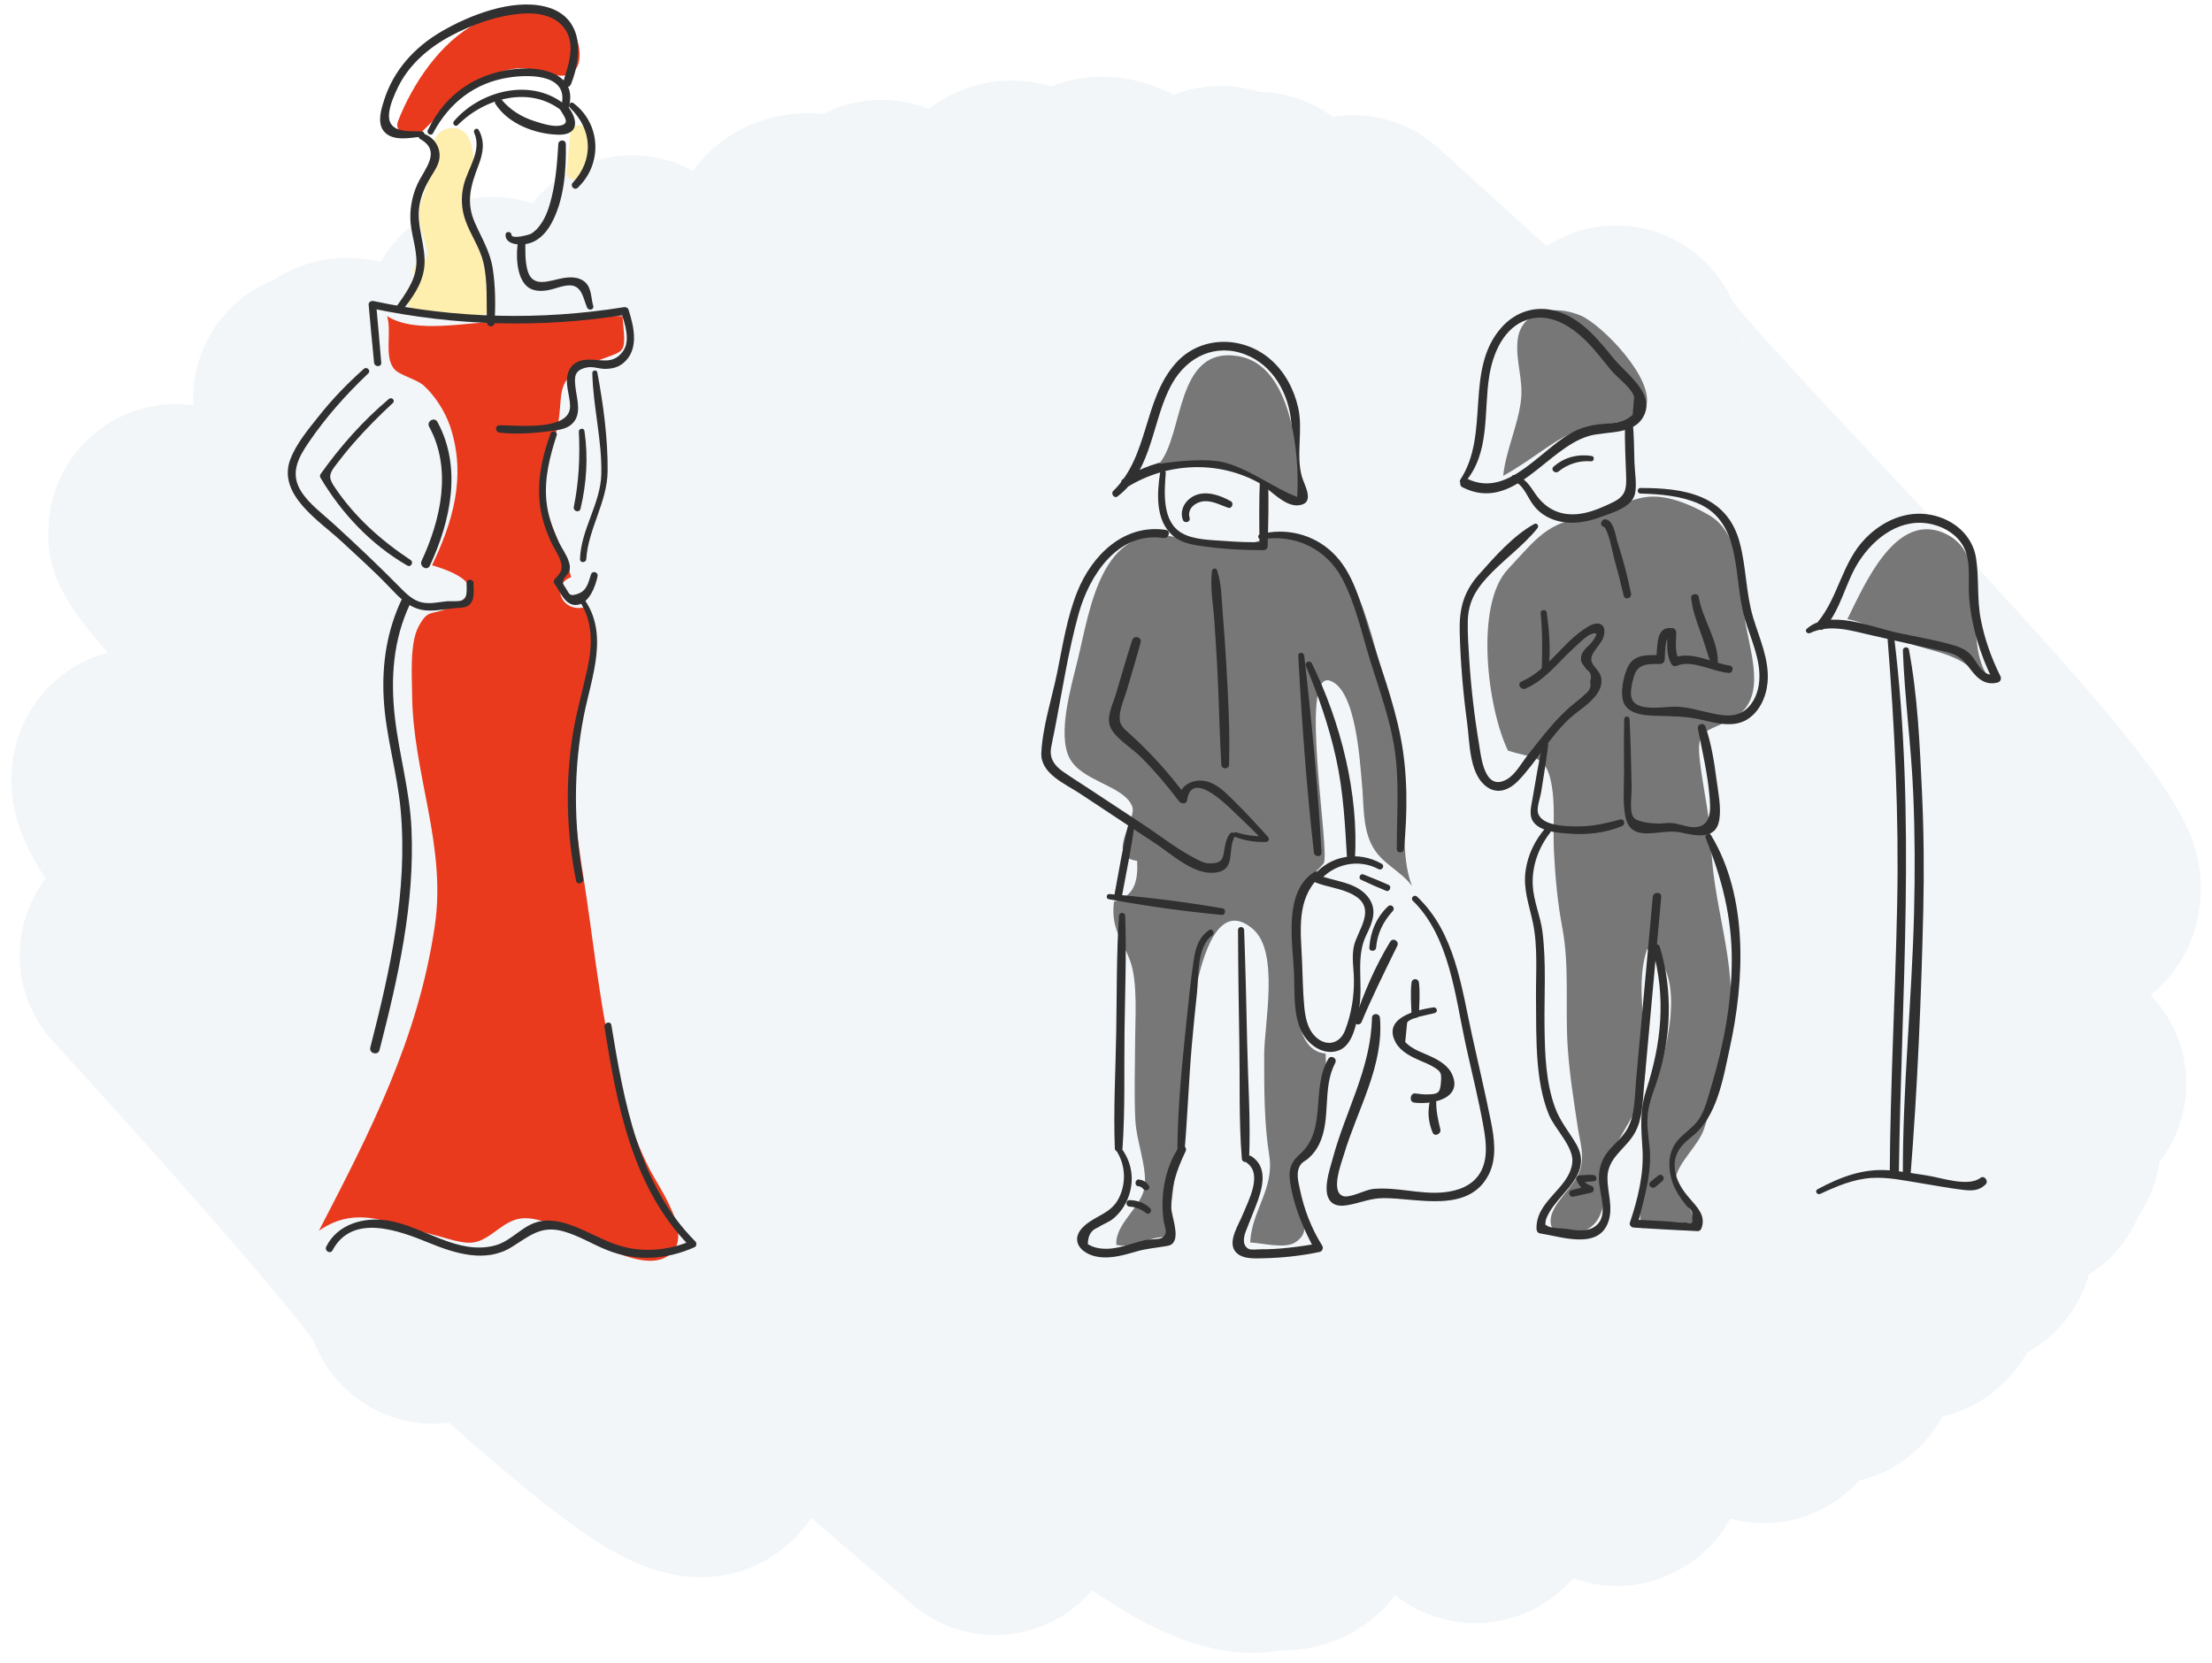 <?xml version="1.0" encoding="utf-8"?>
<!-- Generator: Adobe Illustrator 20.1.0, SVG Export Plug-In . SVG Version: 6.00 Build 0)  -->
<svg version="1.1" xmlns="http://www.w3.org/2000/svg" xmlns:xlink="http://www.w3.org/1999/xlink" x="0px" y="0px"
	 viewBox="0 0 347 261" enable-background="new 0 0 347 261" xml:space="preserve">
<g id="site_bg">
</g>
<g id="back">
	<g>
		<g>
			<path fill="#F2F6F9" d="M196.428,259.362c-6.039,0-12.778-2.219-20.17-6.654c-1.556-0.933-3.197-1.986-4.933-3.162
				c-0.722,0.827-1.513,1.603-2.369,2.321c-7.491,6.286-18.43,6.233-25.859-0.127l-15.852-13.567
				c-1.065,1.631-2.371,3.113-3.893,4.389c-4.572,3.838-14.421,8.918-28.99-0.196
				c-3.454-2.16-7.662-5.298-12.864-9.593c-3.259-2.69-6.947-5.869-11.045-9.52
				c-6.516,0.812-13.28-1.593-17.81-6.991c-1.52-1.812-2.664-3.814-3.44-5.912
				c-5.275-7.247-24.523-29.121-40.846-46.898c-6.628-7.218-6.961-18.012-1.228-25.581
				c-4.188-6.63-5.659-11.433-5.317-16.895c0.354-5.644,3.019-10.947,7.311-14.548
				c2.326-1.953,4.987-3.294,7.771-4.024c-6.893-7.939-9.76-12.646-9.284-20.187
				c0.344-5.461,2.941-10.613,7.133-14.13c4.486-3.766,10.16-5.233,15.572-4.496
				c-0.33-6.286,2.309-12.619,7.615-16.789c1.544-1.213,3.213-2.164,4.951-2.857
				c3.676-2.427,9.326-4.572,16.824-2.862c1.217-2.061,2.786-3.918,4.674-5.501
				c5.482-4.602,12.747-5.773,19.127-3.673c0.824-1.035,1.755-1.993,2.783-2.856
				c6.438-5.402,15.362-6.093,22.422-2.247c0.989-1.408,2.165-2.695,3.505-3.819
				c4.664-3.914,10.675-5.731,16.95-5.123c5.156-2.646,11.201-2.896,16.514-0.787
				c3.303-2.53,10.012-6.143,19.273-3.534c4.507-1.795,11.126-2.689,19.185,1.323
				c4.307-1.697,9.049-1.825,13.389-0.451c4.087,0.072,8.137,1.391,11.532,3.901
				c5.82-0.936,11.97,0.707,16.634,4.946l16.913,15.376c8.356-5.457,19.66-3.927,26.234,3.907
				c1.27,1.516,2.279,3.164,3.029,4.89c3.826,4.721,14.591,16.206,23.42,25.627
				c44.559,47.542,50.62,55.795,49.894,67.927c-0.344,5.75-3.046,11.149-7.413,14.814
				c-0.122,0.103-0.246,0.205-0.371,0.304l0.893,1.063c3.409,4.064,5.065,9.315,4.603,14.598
				c-0.338,3.869-1.792,7.523-4.141,10.541c-0.422,3.011-1.528,5.936-3.303,8.523
				c-1.221,2.907-3.123,5.513-5.584,7.578c-0.68,0.57-1.409,1.103-2.179,1.589
				c-1.116,3.897-3.372,7.424-6.49,10.04c-0.958,0.804-2.019,1.533-3.164,2.164
				c-1.256,2.212-2.904,4.198-4.902,5.875c-2.514,2.109-5.404,3.498-8.412,4.182
				c-1.214,2.245-2.852,4.26-4.864,5.949c-2.413,2.024-5.244,3.429-8.249,4.141
				c-0.636,0.698-1.322,1.358-2.058,1.975c-5.184,4.35-11.981,5.644-18.118,3.976
				c-1.185,2.182-2.778,4.144-4.718,5.771c-2.349,1.97-9.761,7.079-19.953,3.584
				c-0.738,0.849-1.549,1.645-2.428,2.383c-6.04,5.067-16.41,7.147-25.494,0.29
				c-0.929,1.254-2.007,2.405-3.223,3.425c-4.194,3.52-9.476,5.334-14.986,5.228
				C199.267,259.236,197.867,259.362,196.428,259.362z M272.864,50.318c0.454,1.732,0.669,3.507,0.651,5.277
				C273.576,53.83,273.382,52.05,272.864,50.318z"/>
		</g>
	</g>
</g>
<g id="Layer_2">
	<path fill="#777777" d="M289.8,97.156c2.696-5.451,7.336-16.304,14.627-13.721
		c8.816,3.124,3.019,16.132,7.375,22.672c-1.736-0.26-2.848-1.67-4.37-2.473
		c-2.278-1.202-4.512-1.605-6.934-2.354C298.418,100.637,292.296,97.491,289.8,97.156z"/>
	<path fill="#777777" d="M235.808,74.659c0.403-3.938,2.297-7.803,2.783-11.801c0.401-3.295-0.847-6.138-0.533-9.387
		c0.457-4.733,5.684-5.78,9.953-3.936c3.239,1.399,11.569,9.868,10.218,14.259
		c-0.861,2.798-7.154,2.554-9.683,3.367C243.978,68.63,240.815,71.921,235.808,74.659z"/>
	<path fill="#777777" d="M236.558,117.778c-3.234-6.671-5.263-22.899,0.012-28.487c3.635-3.85,5.835-7.064,10.835-7.863
		c3.796-0.607,6.952-2.773,10.527-3.393c3.381-0.586,7.281,1.137,10.14,2.778
		c5.406,3.103,4.68,11.423,5.798,17.28c1.064,5.575,3.23,12.144-2.442,14.892
		c-4.043,1.959-5.294,1.54-4.79,6.162c0.516,4.731,1.645,9.036,1.811,13.714
		c0.375,10.589,4.848,19.892,2.323,30.876c-1.014,4.412-2.019,9.189-3.468,13.436
		c-0.937,2.748-4.264,5.335-4.507,8.094c-0.206,2.335,4.057,5.004,2.557,7.048c-1.139,1.553-5.756-0.264-7.702,0.414
		c-1.158-2.846,0.832-7.792,0.663-11.167c-0.201-4.028-0.252-6.317,1.022-10.261
		c1.726-5.345,5.819-18.74-0.957-22.375c-2.151,6.506,0.496,13.782-0.431,20.519
		c-0.628,4.563-3.035,7.369-4.891,11.052c-1.79,3.552-0.514,8.266-2.608,11.136
		c-1.934,2.65-7.617,3.351-7.177-0.441c0.294-2.533,3.868-5.099,4.625-7.696c0.681-2.334-0.063-4.409-0.382-6.55
		c-0.627-4.203-1.286-8.18-1.583-12.539c-0.421-6.166,0.301-12.743-0.844-18.797
		c-0.761-4.021-1.116-7.979-1.322-12.084c-0.189-3.744,0.289-7.21-0.46-10.872
		C242.422,118.332,240.402,119.051,236.558,117.778z"/>
	<path fill="#777777" d="M179.3,182.325c-0.418-2.209-1.101-4.543-1.201-6.619c-0.198-4.088-0.043-8.256-0.032-12.359
		c0.009-3.615,0.438-9.234-0.771-12.554c-1.197-3.289-3.093-5.102-2.539-9.329c3.304-0.814,3.779-3.379,3.627-6.385
		c-5.083-0.683,0.078-6.447-0.787-8.584c-1.322-3.264-7.975-3.88-9.845-7.593
		c-1.893-3.758,0.27-11.11,1.315-15.383c1.901-7.777,3.616-21.646,15.187-19.267
		c3.171,0.652,5.65,1.99,9.185,1.655c2.993-0.283,4.605-1.625,7.498-1.873
		c11.337-0.973,13.772,14.744,16.209,22.663c1.645,5.345,3.096,10.353,3.29,15.944
		c0.182,5.256-0.818,11.427,1.069,16.386c-1.921-2.579-4.94-3.528-6.408-6.622
		c-1.37-2.888-1.139-6.258-1.442-9.389c-0.332-3.433-0.907-14.905-5.064-16.219
		c-4.927-1.558,0.187,27.307-0.963,28.704c-1.287,1.565-3.39,2.94-4.13,5.059
		c-0.982,2.81-0.065,6.653-0.065,9.741c0,3.933-1.174,14.52,4.52,15.018c0.213,4.239-0.102,8.427-1.607,12.438
		c-1.438,3.831-4.139,5.42-3.349,9.538c0.514,2.677,3.309,5.618,0.199,7.646c-1.628,1.062-5.165,0.105-7.075,0.018
		c0.194-4.933,3.82-8.434,2.988-13.643c-0.814-5.093-0.796-10.419-0.796-15.794
		c0-4.812,2.421-16.082-1.722-19.702c-9.397-8.212-10.755,23.419-11.012,26.329
		c-0.143,1.613-2.244,22.008-2.612,21.977c-2.528-0.21-5.133,1.833-7.843,1.208
		c-0.242-3.414,4.122-5.95,4.461-9.298C179.701,184.897,179.547,183.633,179.3,182.325z"/>
	<path fill="#E93A1D" d="M90.821,7.384c-0.23-1.27-0.775-2.494-1.375-3.212c-3.304-3.954-10.679-2.598-14.649-0.538
		c-5.706,2.961-10.081,9.52-12.357,15.37c-0.586,1.507,1.099,2.646,2.411,2.289
		c0.367,0.036,0.751-0.064,1.07-0.37c4.026-3.865,9.746-10.052,15.768-10.225c2.272-0.065,6.09,2.032,7.972,0.78
		C90.898,10.655,91.11,8.984,90.821,7.384z"/>
	<path fill="#E93A1D" d="M95.955,165.75c-2.031-9.337-3.007-19.151-4.42-28.065
		c-1.171-7.39-2.414-16.178-0.77-23.564c1.67-7.505,3.557-12.705,0.91-20.203
		c-0.049,0.154-0.239,1.423-0.204,1.416c-3.46,0.655-5.076-3.642-1.871-4.761
		c-1.478-5.736-4.81-9.718-4.237-15.976c0.259-2.83,1.754-5.484,2.217-8.289
		c0.746-4.527-0.44-6.713,4.401-8.951c6.18-2.857,6.349-0.78,5.663-7.737
		c-6.339-0.322-12.604,0.859-18.8,0.838c-5.396-0.019-13.535,2.059-18.121-0.858
		c0.785,2.541-0.527,6.265,1.089,8.274c0.792,0.984,3.531,1.624,4.623,2.595c1.807,1.606,3.425,4.182,4.184,6.462
		c2.626,7.892,0.325,15.158-2.843,21.769c5.12,1.486,8.768,3.902,2.603,6.688c-2.747,1.241-3.202,0.041-4.751,2.99
		c-1.369,2.606-1.004,7.843-0.979,10.646c0.111,12.361,5.422,23.648,3.559,36.257
		c-2.625,17.765-10.106,32.254-18.181,47.842c6.141-4.305,11.535-0.91,17.918,0.614
		c1.872,0.447,4.617,1.538,6.449,1.198c2.673-0.496,4.481-3.396,7.371-3.751
		c6.021-0.741,18.339,10.01,23.437,5.571c3.543-3.086-1.77-10.289-3.316-13.333
		C99.14,178.017,97.312,171.989,95.955,165.75z"/>
	<path fill="#FFEFAF" d="M77.184,46.105c-0.256-0.268-0.503-0.541-0.74-0.818c-0.015-2.558-0.723-4.729-1.635-7.123
		c-1.481-3.887-1.276-6.581-0.671-10.592c0.379-2.518,0.356-8.162-3.8-7.429c-1.293,0.228-2.071,1.213-2.397,2.417
		c-0.206,0.764,0.043,1.539,0.043,2.299c-0.001,1.633-0.552,2.919-1.101,4.441c-0.632,1.752-1.238,3.031-1.083,4.985
		c0.146,1.836,1.024,3.675,1.287,5.443c-0.101,0.31-0.203,0.631-0.303,0.965c-1.113,0.066-2.181,0.973-1.757,2.345
		c0.188,0.609-1.21,2.18-1.296,2.938c-0.099,0.873,0.091,1.794,0.689,2.473c1.455,1.653,4.801,1.538,7.695,1.26
		c0.211,0.011,0.423-0.01,0.628-0.063c1.206-0.126,2.3-0.261,3.09-0.279C77.501,49.33,78.336,47.312,77.184,46.105
		z"/>
	<path fill="#FFEFAF" d="M92.298,20.671c-0.302-1.355-2.463-1.371-2.757,0c-0.413,1.931-0.29,3.973-0.675,5.928
		c-0.329,1.667,1.968,2.299,2.538,0.7C92.128,25.273,92.777,22.819,92.298,20.671z"/>
	<g>
		<g>
			<path fill="#303030" d="M59.806,56.909c-0.243-3.036-0.518-6.068-0.794-9.101c-0.249,0.19-0.499,0.38-0.748,0.57
				c13.166,2.783,26.632,3.139,39.922,1.006c-0.251-0.142-0.502-0.285-0.752-0.427
				c0.567,1.805,1.545,4.486,0.268,6.201c-1.387,1.863-2.967,1.366-4.885,1.278
				c-1.586-0.072-3.062,0.331-3.659,1.942c-0.637,1.72,0.247,3.587,0.275,5.326
				c0.065,4.011-8.34,3.004-11.062,3.027c-0.76,0.006-0.722,1.074,0,1.154c2.596,0.288,5.251,0.119,7.835-0.227
				c1.187-0.159,2.557-0.256,3.49-1.103c1.677-1.524,0.761-3.981,0.568-5.885
				c-0.147-1.454-0.259-2.636,1.895-3.028c0.855-0.155,1.846,0.233,2.71,0.238
				c1.085,0.007,2.085-0.211,2.938-0.931c2.494-2.107,1.647-5.654,0.807-8.319c-0.107-0.341-0.415-0.482-0.752-0.427
				c-13.047,2.103-26.356,1.793-39.282-0.966c-0.343-0.073-0.785,0.164-0.748,0.57
				c0.272,3.035,0.545,6.069,0.851,9.101C58.753,57.619,59.864,57.636,59.806,56.909L59.806,56.909z"/>
		</g>
	</g>
	<g>
		<g>
			<path fill="#303030" d="M86.353,68.04c-1.332,3.693-2.186,7.63-1.604,11.564
				c0.272,1.838,0.861,3.602,1.623,5.291c0.43,0.952,1.075,1.857,1.45,2.825
				c0.582,1.503,0.26,2.054-0.79,3.137c-0.156,0.161-0.232,0.475-0.087,0.672c0.899,1.22,1.723,3.691,3.659,3.374
				c1.858-0.304,2.809-2.912,3.135-4.474c0.141-0.673-0.824-0.947-1.034-0.285c-0.443,1.397-0.657,2.571-2.122,3.058
				c-1.296,0.43-1.222,0.02-1.848-0.946c-0.357-0.551-0.501-0.667-0.392-1.158
				c0.127-0.572,0.897-1.009,1.022-1.688c0.09-0.49-0.004-0.886-0.156-1.351
				c-0.333-1.016-1.032-1.947-1.497-2.906c-1.008-2.082-1.777-4.262-2-6.578
				c-0.338-3.516,0.53-6.953,1.611-10.268C87.528,67.686,86.571,67.436,86.353,68.04L86.353,68.04z"/>
		</g>
	</g>
	<g>
		<g>
			<path fill="#303030" d="M63.045,93.991c-2.337,4.896-3.145,10.156-2.857,15.554
				c0.319,5.979,2.146,11.695,2.672,17.631c1.117,12.613-1.653,25.041-4.769,37.182
				c-0.24,0.935,1.206,1.335,1.446,0.399c2.911-11.347,5.545-22.945,5.011-34.739
				c-0.268-5.922-1.92-11.531-2.596-17.392c-0.706-6.121-0.298-12.252,2.387-17.878
				C64.754,93.881,63.461,93.119,63.045,93.991L63.045,93.991z"/>
		</g>
	</g>
	<g>
		<g>
			<path fill="#303030" d="M67.325,66.962c3.608,6.615,1.834,14.567-1.192,21.053
				c-0.406,0.869,0.887,1.632,1.295,0.757c3.265-6.997,5.078-15.444,1.192-22.567
				C68.157,65.357,66.862,66.113,67.325,66.962L67.325,66.962z"/>
		</g>
	</g>
	<g>
		<g>
			<path fill="#303030" d="M52.163,196.193c3.107-5.863,10.448-3.098,15.095-1.193
				c4.072,1.669,8.896,3.217,12.973,0.701c2.797-1.726,4.604-3.482,8.153-2.491c2.431,0.679,4.61,2.064,6.95,2.985
				c4.522,1.778,9.236,1.463,13.629-0.496c0.346-0.154,0.356-0.667,0.117-0.906
				c-8.933-8.942-11.195-21.968-13.174-33.941c-0.117-0.71-1.191-0.407-1.079,0.297
				c1.954,12.272,4.367,25.27,13.438,34.459c0.039-0.302,0.078-0.604,0.117-0.906
				c-3.1,1.36-6.651,1.778-9.973,1.075c-2.664-0.564-4.997-1.952-7.478-3.004
				c-1.925-0.816-4.05-1.538-6.169-1.14c-2.79,0.523-4.433,3.096-7.133,3.802
				c-5.913,1.546-11.175-3.018-16.79-3.922c-3.722-0.599-7.888,0.533-9.661,4.104
				C50.852,196.27,51.817,196.847,52.163,196.193L52.163,196.193z"/>
		</g>
	</g>
	<g>
		<g>
			<path fill="#303030" d="M57.07,57.881c-2.56,2.273-4.919,4.715-7.048,7.399c-1.63,2.055-3.516,4.282-4.464,6.754
				c-2.142,5.585,4.592,9.722,8.011,12.912c2.505,2.337,5.09,4.632,7.455,7.112
				c1.625,1.704,3.192,3.454,5.667,3.709c1.58,0.163,3.295-0.229,4.874-0.362
				c0.572-0.048,1.35-0.027,1.857-0.351c1.146-0.732,0.865-2.413,0.856-3.563c-0.006-0.702-1.08-0.702-1.09,0
				c-0.01,0.69,0.199,2.135-0.482,2.617c-0.488,0.345-2.042,0.185-2.6,0.238
				c-1.336,0.126-2.754,0.498-4.092,0.139c-1.387-0.373-2.401-1.44-3.372-2.424
				c-3.345-3.39-6.811-6.663-10.326-9.879c-1.724-1.577-3.809-3.081-5.077-5.081
				c-1.777-2.803-0.486-5.234,1.178-7.675c2.694-3.952,5.889-7.553,9.358-10.838
				C58.243,58.142,57.546,57.458,57.07,57.881L57.07,57.881z"/>
		</g>
	</g>
	<g>
		<g>
			<path fill="#303030" d="M61.009,62.597c-4.103,3.453-7.63,7.447-10.735,11.813c-0.111,0.156-0.094,0.399,0,0.557
				c3.338,5.617,7.936,10.503,13.622,13.775c0.567,0.326,1.046-0.514,0.509-0.87
				c-4.654-3.085-8.765-6.761-11.896-11.418c-0.9-1.338-0.995-1.937,0.009-3.272
				c0.943-1.254,1.928-2.477,2.959-3.661c1.928-2.214,4.009-4.298,6.158-6.298
				C62.057,62.829,61.439,62.235,61.009,62.597L61.009,62.597z"/>
		</g>
	</g>
	<g>
		<g>
			<path fill="#303030" d="M67.931,20.897c2.57-4.811,6.592-7.951,11.992-8.752c3.527-0.524,9.627-0.395,8.049,4.744
				c-0.224,0.729,0.895,1.027,1.136,0.313c1.708-5.074-3.142-6.672-7.31-6.446
				C75.242,11.111,69.984,14.434,67.116,20.421C66.857,20.962,67.641,21.439,67.931,20.897L67.931,20.897z"/>
		</g>
	</g>
	<g>
		<g>
			<path fill="#303030" d="M71.818,19.613c4.228-4.255,11.345-6.232,16.348-2.195c0.518,0.418,1.262-0.289,0.746-0.746
				c-5.19-4.587-13.427-2.632-17.698,2.336C70.859,19.421,71.425,20.009,71.818,19.613L71.818,19.613z"/>
		</g>
	</g>
	<g>
		<g>
			<path fill="#303030" d="M66.163,20.616c-2.179-0.061-5.437,0.304-5.126-2.844c0.131-1.332,0.806-2.875,1.385-4.066
				c1.715-3.531,4.747-6.155,8.152-8.001c3.441-1.865,7.703-3.374,11.637-3.59
				c2.429-0.133,5.223,0.429,6.58,2.696c1.495,2.499,0.309,5.539-0.445,8.067
				c-0.239,0.803,0.93,1.078,1.226,0.338c1.923-4.8,1.883-10.77-4.133-12.201
				c-5.139-1.222-11.732,1.339-16.146,3.904c-4.23,2.458-7.524,6.056-9.03,10.759
				c-0.446,1.394-1.099,3.466-0.138,4.795c1.318,1.822,4.203,1.145,6.039,0.969
				C66.684,21.392,66.704,20.631,66.163,20.616L66.163,20.616z"/>
		</g>
	</g>
	<g>
		<g>
			<path fill="#303030" d="M77.71,16.294c1.992,3.149,6.269,4.757,9.855,4.843c3.351,0.081,3.161-2.447,1.427-4.546
				c-0.472-0.571-1.365,0.162-1.008,0.777c0.594,1.024,1.478,2.045-0.135,2.344
				c-1.174,0.218-2.914-0.356-4.035-0.715c-2.028-0.65-3.826-1.764-5.174-3.421
				C78.215,15.054,77.355,15.731,77.71,16.294L77.71,16.294z"/>
		</g>
	</g>
	<g>
		<g>
			<path fill="#303030" d="M79.305,36.858c0.006,1.544,2.153,1.624,3.304,1.413c1.782-0.326,3.057-1.686,3.892-3.218
				c2.006-3.68,2.33-8.33,2.266-12.441c-0.012-0.767-1.139-0.756-1.184,0c-0.169,2.836-0.388,5.722-1.08,8.484
				c-0.351,1.401-0.811,2.833-1.637,4.032c-0.432,0.627-0.956,1.223-1.64,1.583
				c-0.267,0.14-2.929,0.862-2.983,0.146C80.197,36.264,79.302,36.246,79.305,36.858L79.305,36.858z"/>
		</g>
	</g>
	<g>
		<g>
			<path fill="#303030" d="M89.387,16.88c3.535,3.378,3.834,8.142,0.463,11.792c-0.483,0.523,0.265,1.276,0.783,0.783
				c3.92-3.729,3.66-10.027-0.696-13.288C89.521,15.855,89.02,16.53,89.387,16.88L89.387,16.88z"/>
		</g>
	</g>
	<g>
		<g>
			<path fill="#303030" d="M74.384,20.82c1.256,2.859-0.994,5.541-1.649,8.244c-0.457,1.883-0.359,3.734,0.29,5.562
				c0.8,2.253,2.245,4.204,2.799,6.556c0.726,3.085,0.446,6.309,0.575,9.445c0.032,0.773,1.165,0.773,1.201,0
				c0.13-2.796,0.129-5.667-0.294-8.439c-0.412-2.694-1.712-4.757-2.796-7.201c-1.465-3.305-0.651-5.876,0.558-9.065
				c0.721-1.9,1.045-3.686,0.031-5.519C74.834,19.927,74.175,20.345,74.384,20.82L74.384,20.82z"/>
		</g>
	</g>
	<g>
		<g>
			<path fill="#303030" d="M65.896,21.806c3.47,1.923,0.669,4.724-0.408,7.078c-0.755,1.65-1.139,3.475-1.117,5.288
				c0.029,2.494,1.102,4.873,0.941,7.368c-0.166,2.555-1.775,4.645-3.192,6.673
				c-0.347,0.496,0.459,1.129,0.847,0.653c1.668-2.047,3.318-4.291,3.596-7
				c0.333-3.246-1.299-6.283-0.771-9.565c0.282-1.753,0.984-3.237,1.913-4.744c0.534-0.866,1.123-1.733,1.237-2.773
				c0.198-1.81-0.976-3.383-2.67-3.868C65.745,20.767,65.409,21.537,65.896,21.806L65.896,21.806z"/>
		</g>
	</g>
	<g>
		<g>
			<path fill="#303030" d="M81.319,37.582c-0.413,2.048-0.391,5.729,1.281,7.291c0.889,0.831,2.17,0.862,3.3,0.673
				c1.152-0.193,2.243-0.746,3.426-0.767c1.955-0.035,2.171,2.058,2.765,3.469c0.241,0.573,1.153,0.373,0.966-0.266
				c-0.37-1.269-0.23-2.808-1.317-3.75c-0.933-0.808-2.304-0.796-3.446-0.592c-2.169,0.388-4.795,1.661-5.564-1.295
				c-0.393-1.512-0.312-3.071-0.313-4.615C82.418,37.117,81.447,36.948,81.319,37.582L81.319,37.582z"/>
		</g>
	</g>
	<g>
		<g>
			<path fill="#303030" d="M92.918,58.52c0.112,5.279,1.534,10.568,1.411,15.842c-0.11,4.697-3.194,8.665-3.345,13.365
				c-0.021,0.637,0.943,0.627,0.984,0c0.321-4.804,3.293-8.916,3.35-13.78C95.376,68.9,94.637,63.371,93.695,58.414
				C93.611,57.973,92.909,58.079,92.918,58.52L92.918,58.52z"/>
		</g>
	</g>
	<g>
		<g>
			<path fill="#303030" d="M90.804,67.714c0.197,4.032,0.011,7.867-0.791,11.835c-0.138,0.681,0.886,0.977,1.051,0.29
				c0.96-3.992,1.227-8.176,0.615-12.243C91.604,67.099,90.779,67.217,90.804,67.714L90.804,67.714z"/>
		</g>
	</g>
	<g>
		<g>
			<path fill="#303030" d="M90.79,94.153c2.345,3.305,2.143,7.279,1.292,11.068c-0.829,3.69-1.865,7.283-2.39,11.041
				c-1.018,7.298-0.775,14.712,0.677,21.932c0.147,0.733,1.24,0.417,1.113-0.307
				c-1.493-8.479-1.566-17.127,0.105-25.589c1.196-6.058,4.075-12.989-0.135-18.532
				C91.16,93.381,90.5,93.744,90.79,94.153L90.79,94.153z"/>
		</g>
	</g>
	<g>
		<g>
			<path fill="#303030" d="M175.302,77.899c5.612-4.219,5.352-12.014,8.572-17.718
				c2.389-4.231,6.815-6.356,11.504-4.546c4.383,1.692,6.809,6.213,7.191,10.714c0.174,2.056-0.158,4.106-0.078,6.162
				c0.024,0.605,0.063,1.227,0.169,1.826c0.076,0.428,0.896,2.092,0.821,2.484
				c-0.349,1.815-3.381-1.145-4.121-1.623c-1.358-0.877-2.827-1.574-4.349-2.113
				c-6.177-2.186-13.313-1.514-18.828,2.071c-0.767,0.498-0.068,1.719,0.722,1.234
				c6.182-3.796,14.068-4.181,20.495-0.677c1.762,0.96,4.064,3.84,6.334,3.573
				c2.688-0.316,0.854-3.163,0.481-4.539c-0.946-3.488,0.235-7.247-0.574-10.806
				c-0.654-2.878-2.121-5.646-4.378-7.584c-4.336-3.723-10.967-3.727-14.832,0.644
				c-5.112,5.78-4.155,14.529-9.795,20.033C174.2,77.457,174.791,78.283,175.302,77.899L175.302,77.899z"/>
		</g>
	</g>
	<g>
		<g>
			<path fill="#303030" d="M229.701,75.792c4.123-4.638,3.018-11.084,3.917-16.753
				c0.567-3.577,2.267-7.705,6.039-8.902c3.934-1.248,7.634,1.606,10.091,4.349
				c1.06,1.184,2.019,2.451,3.039,3.668c0.959,1.144,3.129,2.67,3.563,4.104
				c-0.076,0.941-0.153,1.881-0.229,2.822c-0.561,0.539-1.219,0.901-1.975,1.086
				c-1.109,0.316-2.321,0.283-3.455,0.428c-1.17,0.149-2.248,0.419-3.329,0.901
				c-5.351,2.384-10.488,10.808-17.13,7.66c-0.884-0.419-1.665,0.881-0.775,1.326
				c8.015,4.001,13.1-6.117,19.795-8.071c2.889-0.843,7.523-0.001,8.827-3.66
				c1.161-3.257-3.034-6.199-4.788-8.32c-2.522-3.051-5.114-6.42-9.086-7.599
				c-3.227-0.958-6.416,0.036-8.641,2.529c-5.918,6.63-1.724,16.705-6.503,23.938
				C228.808,75.681,229.393,76.138,229.701,75.792L229.701,75.792z"/>
		</g>
	</g>
	<g>
		<g>
			<path fill="#303030" d="M283.942,99.334c3.138-1.463,6.37-0.397,9.562,0.328c2.899,0.658,5.799,1.314,8.699,1.969
				c1.276,0.288,2.623,0.473,3.867,0.88c1.869,0.611,2.405,1.79,3.583,3.18c1.002,1.183,2.214,1.818,3.751,1.391
				c0.44-0.122,0.594-0.603,0.402-0.988c-1.421-2.843-2.484-5.83-3.084-8.955c-0.613-3.19-0.241-6.381-0.73-9.551
				c-0.558-3.616-3.538-6.111-7.038-6.796c-3.861-0.755-7.576,0.903-10.269,3.633
				c-3.739,3.791-4.236,9.189-7.518,13.169c-0.574,0.696,0.393,1.702,1.007,1.007
				c2.64-2.992,3.266-7.071,5.371-10.394c2.489-3.93,6.797-7.131,11.655-5.918c2.016,0.503,3.921,1.723,4.883,3.612
				c1.182,2.321,0.601,5.408,0.822,7.934c0.397,4.535,1.708,8.876,3.741,12.938
				c0.134-0.329,0.268-0.658,0.402-0.988c-2.099,0.585-2.899-2.078-3.972-3.137
				c-0.677-0.668-1.422-1.04-2.327-1.317c-2.991-0.917-6.185-1.403-9.239-2.079
				c-3.911-0.866-10.586-3.73-14.081-0.584C283.046,99.01,283.531,99.525,283.942,99.334L283.942,99.334z"/>
		</g>
	</g>
	<g>
		<g>
			<path fill="#303030" d="M182.001,74.094c-0.508,3.267-0.792,7.519,1.956,9.934c1.412,1.241,3.297,1.485,5.093,1.731
				c3.048,0.418,6.102,0.566,9.176,0.57c0.349,0,0.622-0.29,0.632-0.632
				c0.102-3.468,0.185-6.971,0.078-10.439c-0.026-0.835-1.259-0.833-1.295,0c-0.149,3.466-0.108,6.97-0.048,10.439
				c0.211-0.211,0.422-0.422,0.632-0.632c-1.995,0.041-3.985-0.014-5.975-0.171
				c-2.117-0.167-4.912-0.146-6.829-1.234c-3.162-1.794-2.779-6.36-2.547-9.448
				C182.912,73.718,182.078,73.596,182.001,74.094L182.001,74.094z"/>
		</g>
	</g>
	<g>
		<g>
			<path fill="#303030" d="M186.612,81.248c-0.446-1.512,1.074-2.581,2.433-2.606c1.275-0.024,2.43,0.611,3.598,1.026
				c0.603,0.214,0.977-0.716,0.431-1.023c-1.64-0.921-3.874-1.725-5.699-0.864
				c-1.43,0.674-2.363,2.207-1.831,3.761C185.773,82.21,186.815,81.939,186.612,81.248L186.612,81.248z"/>
		</g>
	</g>
	<g>
		<g>
			<path fill="#303030" d="M237.401,75.445c1.719,0.689,2.197,2.665,3.275,3.98c0.686,0.838,1.518,1.475,2.512,1.911
				c2.537,1.114,5.35,0.74,7.872-0.201c1.831-0.683,4.965-1.507,5.43-3.686c0.311-1.46-0.052-3.431-0.093-4.911
				c-0.056-2.033-0.059-4.078-0.25-6.103c-0.072-0.767-1.183-0.793-1.213,0c-0.105,2.808,0.084,5.641,0.167,8.45
				c0.057,1.932-0.166,2.985-2.059,3.912c-1.44,0.705-2.927,1.373-4.503,1.706
				c-3.218,0.681-5.873-0.34-7.709-3.047c-0.9-1.328-1.569-2.444-3.184-2.905
				C237.06,74.385,236.862,75.229,237.401,75.445L237.401,75.445z"/>
		</g>
	</g>
	<g>
		<g>
			<path fill="#303030" d="M249.721,71.555c-2.203-0.355-4.323,0.188-6.009,1.669c-0.529,0.465,0.232,1.188,0.762,0.762
				c1.473-1.184,3.249-1.752,5.134-1.602C250.077,72.421,250.193,71.631,249.721,71.555L249.721,71.555z"/>
		</g>
	</g>
	<g>
		<g>
			<path fill="#303030" d="M182.884,83.147c-6.581-0.986-11.586,3.974-13.883,9.682
				c-1.621,4.028-2.286,8.409-3.146,12.643c-0.831,4.092-2.306,8.518-2.5,12.681
				c-0.151,3.236,3.752,4.84,6.008,6.333c4.008,2.652,8.016,5.304,12.024,7.956
				c2.494,1.65,5.836,4.817,9.139,4.495c3.486-0.341,1.948-3.543,3.166-5.677c0.287-0.503-0.422-0.874-0.754-0.441
				c-0.462,0.604-0.585,1.129-0.755,1.866c-0.381,1.657,0.009,2.913-2.676,2.772
				c-0.687-0.036-1.41-0.441-1.998-0.745c-2.898-1.494-5.582-3.629-8.302-5.424
				c-2.766-1.825-5.533-3.65-8.299-5.475c-1.382-0.912-2.791-1.792-4.15-2.738
				c-1.339-0.931-2.145-2.064-1.876-3.719c0.13-0.804,0.32-1.601,0.479-2.4
				c1.237-6.195,2.151-12.558,3.847-18.647c1.671-6.002,6.121-12.946,13.325-11.886
				C183.364,84.547,183.726,83.273,182.884,83.147L182.884,83.147z"/>
		</g>
	</g>
	<g>
		<g>
			<path fill="#303030" d="M193.774,131.331c1.611,0.602,3.103,0.828,4.821,0.782c0.411-0.011,0.595-0.492,0.326-0.788
				c-1.737-1.919-3.489-3.841-5.339-5.653c-1.128-1.105-2.31-2.363-3.824-2.921
				c-2.048-0.755-4.539,0.108-4.872,2.449c0.422-0.055,0.844-0.11,1.266-0.166
				c-2.658-3.583-5.617-6.913-8.943-9.892c-1.146-1.026-1.756-1.515-1.52-3.202
				c0.165-1.179,0.714-2.417,1.052-3.56c0.745-2.522,1.508-5.037,2.187-7.578
				c0.228-0.854-1.047-1.195-1.317-0.363c-0.906,2.796-1.713,5.623-2.546,8.441
				c-0.471,1.595-1.68,3.804-0.777,5.447c0.926,1.684,3.328,3.103,4.683,4.461
				c2.163,2.168,4.149,4.494,5.984,6.944c0.304,0.405,1.175,0.497,1.266-0.166
				c0.651-4.717,5.896,0.44,7.18,1.659c1.645,1.563,3.274,3.134,4.866,4.751
				c0.109-0.263,0.218-0.525,0.326-0.788c-1.604,0.102-3.095-0.098-4.622-0.582
				C193.507,130.46,193.328,131.165,193.774,131.331L193.774,131.331z"/>
		</g>
	</g>
	<g>
		<g>
			<path fill="#303030" d="M197.894,84.63c5.217-0.882,10.163,1.462,12.65,6.147
				c2.116,3.986,3.1,8.72,4.439,13.001c1.363,4.358,2.948,8.724,3.706,13.241
				c0.905,5.396,0.408,10.768,0.431,16.196c0.003,0.734,1.049,0.704,1.119,0c0.573-5.742,0.597-11.799-0.507-17.479
				c-1.11-5.714-3.219-11.287-4.964-16.831c-1.333-4.235-2.424-9.097-5.787-12.255
				c-3.051-2.865-7.292-3.871-11.309-2.823C197.146,83.965,197.376,84.718,197.894,84.63L197.894,84.63z"/>
		</g>
	</g>
	<g>
		<g>
			<path fill="#303030" d="M216.75,135.537c-3.605-2.071-8.023-1.368-10.711,1.865
				c-0.225,0.27-0.278,0.811,0.127,0.982c1.977,0.835,4.27,0.983,6.144,2.031
				c3.301,1.848,1.351,4.619,0.354,7.152c-0.776,1.972-0.316,3.937-0.273,5.991
				c0.058,2.76-0.399,5.538-1.387,8.12c-0.835,2.181-3.056,2.65-4.768,0.867
				c-1.151-1.199-1.483-2.982-1.634-4.574c-0.232-2.456-0.246-4.947-0.357-7.411
				c-0.203-4.495-0.881-9.409,2.629-12.838c0.458-0.447-0.137-1.249-0.692-0.897
				c-4.866,3.081-3.42,10.905-3.195,15.664c0.145,3.054-0.202,6.924,1.366,9.703
				c1.094,1.939,3.446,3.495,5.702,2.617c2.306-0.898,2.802-4.599,3.161-6.666
				c0.662-3.814-0.607-7.921,1.125-11.435c0.982-1.992,1.787-4.002,0.261-5.964
				c-1.876-2.412-5.354-2.41-7.953-3.502c0.092,0.348,0.184,0.697,0.276,1.045
				c2.268-2.737,6.158-3.606,9.336-1.909C216.811,136.671,217.295,135.85,216.75,135.537L216.75,135.537z"/>
		</g>
	</g>
	<g>
		<g>
			<path fill="#303030" d="M213.587,160.375c1.71-4.08,3.659-7.987,5.604-11.955c0.362-0.739-0.675-1.366-1.113-0.651
				c-2.338,3.822-4.146,8.066-5.576,12.306C212.265,160.779,213.316,161.022,213.587,160.375L213.587,160.375z"/>
		</g>
	</g>
	<g>
		<g>
			<path fill="#303030" d="M221.63,141.337c5.764,5.627,6.64,14.973,8.268,22.447
				c0.952,4.368,2.066,8.732,2.841,13.134c0.403,2.287,0.706,4.939-0.514,7.055
				c-1.194,2.07-3.47,2.887-5.721,3.115c-3.731,0.378-7.407-0.894-11.138-0.522
				c-1.192,0.119-3.614,1.47-4.675,1.112c-2.035-0.688-0.23-5.288,0.16-6.597
				c2.08-6.981,6.259-13.838,5.624-21.357c-0.067-0.794-1.237-0.819-1.254,0c-0.166,7.958-4.172,14.616-6.175,22.135
				c-0.444,1.665-1.818,5.462-0.106,6.853c0.711,0.578,1.659,0.531,2.51,0.381
				c1.949-0.345,3.528-1.092,5.598-1.094c5.351-0.007,13.358,2.466,16.488-3.693
				c1.337-2.631,0.876-5.742,0.316-8.515c-0.9-4.452-1.946-8.878-2.922-13.314
				c-1.678-7.625-2.679-16.17-8.645-21.793C221.851,140.274,221.202,140.919,221.63,141.337L221.63,141.337z"/>
		</g>
	</g>
	<g>
		<g>
			<path fill="#303030" d="M224.836,158.073c-2.625,0.399-8.015,1.611-5.9,5.488c0.801,1.468,2.449,2.257,3.909,2.894
				c0.65,0.284,1.308,0.53,1.919,0.896c1.271,0.761,1.402,0.934,1.276,2.521
				c-0.137,1.727-0.534,1.81-2.118,1.851c-0.637,0.017-1.274-0.072-1.904-0.153
				c-0.808-0.103-1.008,1.317-0.194,1.433c2.612,0.373,7.691-0.522,5.989-4.381
				c-0.764-1.733-2.707-2.589-4.333-3.281c-0.658-0.28-1.31-0.548-1.911-0.941c-0.416-0.244-0.792-0.543-1.127-0.897
				c0.101-1.025,0.202-2.05,0.303-3.075c0.7-0.86,3.307-1.163,4.333-1.475
				C225.655,158.779,225.405,157.986,224.836,158.073L224.836,158.073z"/>
		</g>
	</g>
	<g>
		<g>
			<path fill="#303030" d="M222.592,159.17c0.047-1.637,0.195-3.339,0.003-4.968c-0.089-0.752-1.083-0.753-1.172,0
				c-0.192,1.63-0.044,3.331,0.003,4.968C221.447,159.92,222.57,159.922,222.592,159.17L222.592,159.17z"/>
		</g>
	</g>
	<g>
		<g>
			<path fill="#303030" d="M224.278,172.834c-0.137,0.883-0.256,1.619-0.147,2.535c0.098,0.824,0.29,1.591,0.616,2.354
				c0.302,0.707,1.374,0.19,1.205-0.508c-0.334-1.374-0.657-2.819-0.649-4.242
				C225.306,172.404,224.371,172.238,224.278,172.834L224.278,172.834z"/>
		</g>
	</g>
	<g>
		<g>
			<path fill="#303030" d="M215.874,148.679c0.183-2.219,1.129-4.097,2.614-5.728c0.452-0.496-0.243-1.195-0.738-0.738
				c-1.818,1.681-2.784,4.017-2.943,6.465C214.763,149.367,215.818,149.357,215.874,148.679L215.874,148.679z"/>
		</g>
	</g>
	<g>
		<g>
			<path fill="#303030" d="M213.496,138.038c1.305,0.618,2.623,1.207,3.962,1.748c0.528,0.213,0.913-0.689,0.391-0.926
				c-1.315-0.597-2.651-1.143-3.998-1.662C213.367,137.011,213.025,137.815,213.496,138.038L213.496,138.038z"/>
		</g>
	</g>
	<g>
		<g>
			<path fill="#303030" d="M204.839,104.45c1.977,4.711,3.647,9.522,4.748,14.518
				c1.164,5.284,1.423,10.536,1.731,15.911c0.045,0.792,1.183,0.792,1.23,0
				c0.627-10.356-2.232-21.581-6.772-30.823C205.524,103.542,204.613,103.911,204.839,104.45L204.839,104.45z"/>
		</g>
	</g>
	<g>
		<g>
			<path fill="#303030" d="M203.663,102.879c0.542,10.278,1.294,20.656,2.45,30.884c0.084,0.746,1.238,0.783,1.195,0
				c-0.557-10.285-1.542-20.651-2.713-30.884C204.528,102.298,203.63,102.268,203.663,102.879L203.663,102.879z"/>
		</g>
	</g>
	<g>
		<g>
			<path fill="#303030" d="M177.024,129.268c-0.895,3.601-1.478,7.29-2.162,10.936
				c-0.141,0.752,1.012,1.074,1.153,0.318c0.685-3.696,1.475-7.396,1.947-11.127
				C178.03,128.857,177.152,128.755,177.024,129.268L177.024,129.268z"/>
		</g>
	</g>
	<g>
		<g>
			<path fill="#303030" d="M173.906,141.089c5.852,1.078,11.83,1.913,17.757,2.471
				c0.58,0.055,0.719-0.925,0.139-1.024c-5.867-1.009-11.855-1.764-17.786-2.252
				C173.558,140.246,173.45,141.006,173.906,141.089L173.906,141.089z"/>
		</g>
	</g>
	<g>
		<g>
			<path fill="#303030" d="M175.532,143.71c-0.397,6.054-0.325,12.157-0.427,18.222
				c-0.101,6.051-0.454,12.176-0.219,18.222c0.03,0.781,1.155,0.772,1.207,0c0.411-6.038,0.237-12.17,0.312-18.222
				c0.075-6.064,0.325-12.161,0.105-18.222C176.488,143.077,175.573,143.084,175.532,143.71L175.532,143.71z"/>
		</g>
	</g>
	<g>
		<g>
			<path fill="#303030" d="M189.67,145.944c-1.687,1.169-2.149,2.909-2.435,4.869
				c-0.449,3.068-0.775,6.159-1.091,9.243c-0.7,6.837-1.424,13.784-1.447,20.662c-0.002,0.73,1.059,0.708,1.119,0
				c0.478-5.599,0.666-11.223,1.157-16.825c0.238-2.719,0.514-5.435,0.805-8.149
				c0.288-2.681-0.035-7.199,2.377-8.97C190.645,146.415,190.185,145.588,189.67,145.944L189.67,145.944z"/>
		</g>
	</g>
	<g>
		<g>
			<path fill="#303030" d="M194.214,145.926c0.012,5.979,0.107,11.957,0.207,17.935
				c0.099,5.951-0.093,12.003,0.387,17.935c0.059,0.727,1.111,0.743,1.143,0c0.253-5.945-0.172-11.985-0.301-17.935
				c-0.129-5.979-0.264-11.958-0.481-17.935C195.147,145.314,194.213,145.309,194.214,145.926L194.214,145.926z"/>
		</g>
	</g>
	<g>
		<g>
			<path fill="#303030" d="M175.303,180.853c1.263,2.136,1.34,4.823,0.258,7.056
				c-1.2,2.477-3.438,2.719-5.329,4.322c-2.634,2.234-0.784,4.561,2.059,4.991
				c2.126,0.322,4.166-0.337,6.185-0.906c1.383-0.39,2.728-0.491,4.131-0.734
				c0.478-0.083,1.007-0.099,1.372-0.501c1.097-1.205-0.202-4.235-0.236-5.561
				c-0.084-3.215,0.857-5.993,2.237-8.848c0.35-0.724-0.636-1.313-1.083-0.633c-2.192,3.34-2.912,7.636-2.346,11.557
				c0.134,0.928,0.798,1.986-0.277,2.636c-0.457,0.276-2.061,0.224-2.586,0.339
				c-2.21,0.486-4.36,1.535-6.676,1.36c-0.846-0.033-1.632-0.266-2.358-0.701
				c-0.002-1.372,0.535-2.251,1.612-2.638c0.751-0.522,1.627-0.767,2.354-1.362c1.041-0.851,1.832-1.971,2.324-3.221
				c1.022-2.598,0.72-5.33-0.867-7.608C175.752,179.934,175.005,180.348,175.303,180.853L175.303,180.853z"/>
		</g>
	</g>
	<g>
		<g>
			<path fill="#303030" d="M195.664,182.518c2.443,1.809,0.096,6.033-0.726,8.098c-0.578,1.454-2.298,4.028-1.26,5.612
				c0.911,1.391,3.071,1.239,4.48,1.209c2.975-0.063,5.946-0.379,8.858-0.993
				c0.418-0.088,0.623-0.635,0.401-0.986c-1.69-2.683-2.858-5.719-3.495-8.825
				c-0.262-1.275-0.722-2.825,0.188-3.989c0.268-0.342,0.779-0.563,1.107-0.855
				c0.738-0.654,1.294-1.36,1.725-2.252c1.928-3.996,0.425-8.768,2.514-12.752
				c0.373-0.713-0.671-1.332-1.083-0.633c-2.788,4.738-0.106,11.159-4.522,15.014
				c-1.949,1.702-1.711,3.377-1.192,5.815c0.698,3.277,2.017,6.223,3.599,9.154c0.134-0.329,0.268-0.658,0.401-0.986
				c-2.958,0.484-5.955,0.905-8.961,0.88c-0.476-0.004-1.485,0.152-1.9-0.103c-1.041-0.64-0.637-2.047-0.31-2.872
				c0.49-1.237,0.983-2.472,1.469-3.71c1.003-2.555,2.159-6.113-0.657-7.913
				C195.603,180.984,195.028,182.046,195.664,182.518L195.664,182.518z"/>
		</g>
	</g>
	<g>
		<g>
			<path fill="#303030" d="M190.121,89.612c-0.32,2.545,0.197,5.266,0.378,7.821c0.174,2.446,0.324,4.894,0.456,7.343
				c0.275,5.063,0.336,10.137,0.633,15.198c0.046,0.779,1.196,0.79,1.219,0c0.15-5.225-0.139-10.472-0.434-15.688
				c-0.148-2.613-0.333-5.223-0.545-7.832c-0.187-2.297-0.176-4.751-0.895-6.952
				C190.78,89.035,190.178,89.163,190.121,89.612L190.121,89.612z"/>
		</g>
	</g>
	<g>
		<g>
			<path fill="#303030" d="M240.678,82.224c-3.269,1.796-6.26,5.19-8.714,7.966
				c-2.434,2.752-3.072,5.431-2.977,9.047c0.125,4.751,0.527,9.494,1.168,14.202
				c0.399,2.932,0.304,7.616,2.735,9.752c1.874,1.647,3.877,0.813,5.411-0.815
				c2.841-3.017,4.894-6.838,7.946-9.663c1.68-1.555,5.174-3.356,4.975-6.099c-0.082-1.124-0.973-1.666-1.438-2.55
				c-0.73-1.389,1.3-2.682,1.742-4.079c0.625-1.97-0.631-2.698-2.33-1.706
				c-3.974,2.32-6.277,6.825-10.527,8.671c-0.748,0.325-0.102,1.423,0.642,1.098
				c3.164-1.384,5.123-4.169,7.635-6.42c0.645-0.578,1.815-1.786,2.557-2.08c1.079-0.428,1.114-0.126,0.481,0.869
				c-0.551,0.866-1.801,1.527-1.954,2.645c-0.138,1.004,0.348,1.183,0.812,1.945c0.694,0.445,0.896,1.065,0.606,1.861
				c0.194,0.878-0.086,1.575-0.843,2.09c-0.499,0.523-1.079,0.958-1.641,1.41
				c-2.866,2.305-5.017,5.243-7.303,8.111c-0.966,1.212-1.966,3.121-3.368,3.863
				c-3.487,1.846-3.957-3.704-4.289-5.683c-0.722-4.306-1.223-8.647-1.507-13.003
				c-0.134-2.054-0.291-4.142-0.24-6.2c0.068-2.776,1.068-4.667,2.881-6.687c2.492-2.777,5.729-5,8.048-7.887
				C241.472,82.525,241.12,81.981,240.678,82.224L240.678,82.224z"/>
		</g>
	</g>
	<g>
		<g>
			<path fill="#303030" d="M241.687,96.199c0.295,2.979,0.255,5.881,0.178,8.866c-0.018,0.692,0.97,0.651,1.049,0
				c0.357-2.965,0.151-6.048-0.294-8.992C242.54,95.549,241.635,95.666,241.687,96.199L241.687,96.199z"/>
		</g>
	</g>
	<g>
		<g>
			<path fill="#303030" d="M257.338,77.442c3.026,0.085,6.218,0.338,9.03,1.54c3.447,1.474,4.913,4.4,5.639,7.934
				c0.705,3.431,0.759,6.968,1.754,10.341c0.914,3.097,2.44,6.178,2.224,9.491
				c-0.114,1.75-0.816,3.619-2.251,4.696c-1.504,1.128-3.269,0.874-5.011,0.523
				c-2.01-0.405-3.928-1.077-5.996-1.081c-1.63-0.003-5.213,0.676-6.444-0.738
				c-0.844-0.969-0.252-2.996,0.057-4.078c0.57-1.997,2.366-1.895,4.106-1.883
				c0.284,0.002,0.612-0.215,0.669-0.509c0.142-0.735-0.063-3.925,0.967-3.769
				c-0.169-0.222-0.338-0.444-0.507-0.666c0.013,1.738-0.268,3.39,0.619,4.954c0.2,0.353,0.603,0.391,0.942,0.247
				c2.315-0.984,5.669,1.002,8.089,1.147c0.645,0.039,0.81-1.049,0.155-1.145c-2.865-0.42-6.05-2.416-8.939-1.191
				c0.314,0.082,0.628,0.165,0.942,0.247c-0.726-1.284-0.416-2.859-0.426-4.259c-0.002-0.273-0.211-0.621-0.507-0.666
				c-2.875-0.436-2.312,2.879-2.672,4.733c0.223-0.17,0.446-0.34,0.669-0.509
				c-1.982-0.017-4.105-0.193-5.085,1.837c-0.666,1.379-1.296,4.197-0.623,5.685
				c0.748,1.655,2.929,1.894,4.511,1.97c2.704,0.129,5.041,0.012,7.713,0.653
				c2.213,0.531,4.877,1.237,6.992,0.019c2.046-1.178,3.126-3.623,3.326-5.887
				c0.314-3.558-1.262-6.846-2.26-10.166c-1.164-3.875-1.07-7.992-2.141-11.892
				c-2.041-7.432-8.795-8.466-15.542-8.449C256.775,76.57,256.777,77.426,257.338,77.442L257.338,77.442z"/>
		</g>
	</g>
	<g>
		<g>
			<path fill="#303030" d="M269.466,104.314c0.259-3.6-2.421-7.128-2.987-10.653
				c-0.107-0.667-1.269-0.519-1.191,0.161c0.204,1.783,0.752,3.431,1.379,5.105
				c0.682,1.821,1.188,3.693,1.844,5.516C268.698,104.963,269.426,104.872,269.466,104.314L269.466,104.314z"/>
		</g>
	</g>
	<g>
		<g>
			<path fill="#303030" d="M241.985,116.8c-0.618,2.823-1.09,5.682-1.58,8.53
				c-0.272,1.581-0.743,3.121,0.71,4.217c1.354,1.022,3.582,1.156,5.212,1.273c2.72,0.195,5.582-0.136,8.105-1.189
				c0.617-0.258,0.404-1.214-0.285-1.034c-2.001,0.523-3.937,1.012-6.021,1.06
				c-1.678,0.039-6.309,0.14-6.869-2.148c-0.202-0.824,0.375-2.396,0.508-3.22
				c0.146-0.904,0.287-1.809,0.429-2.713c0.243-1.55,0.486-3.099,0.672-4.657
				C242.926,116.417,242.093,116.31,241.985,116.8L241.985,116.8z"/>
		</g>
	</g>
	<g>
		<g>
			<path fill="#303030" d="M254.793,112.837c-0.058,2.759-0.045,5.52-0.023,8.279c0.017,2.206-0.217,4.599,0.158,6.778
				c0.812,4.713,5.383,2.049,8.626,2.711c2.325,0.474,5.578,1.341,6.149-1.917
				c0.346-1.976-0.188-4.49-0.445-6.471c-0.356-2.748-0.804-5.554-1.712-8.179c-0.26-0.752-1.335-0.451-1.187,0.327
				c0.659,3.461,1.481,6.821,1.791,10.347c0.178,2.016,0.496,4.926-2.226,5.084
				c-1.235,0.071-2.577-0.62-3.85-0.665c-0.589-0.021-1.16,0.089-1.745,0.094
				c-0.906,0.008-3.534-0.137-4.116-1.03c-0.638-0.977-0.229-3.536-0.254-4.643
				c-0.078-3.572-0.146-7.146-0.33-10.715C255.603,112.301,254.804,112.295,254.793,112.837L254.793,112.837z"/>
		</g>
	</g>
	<g>
		<g>
			<path fill="#303030" d="M252.084,81.967c-0.046-0.045-0.092-0.09-0.139-0.135c0,0.219,0,0.438,0,0.657
				c0.053-0.066,0.106-0.131,0.159-0.197c-0.225,0-0.451,0-0.676,0c1.036,1.219,1.456,4.175,1.877,5.67
				c0.514,1.823,0.975,3.661,1.408,5.504c0.177,0.753,1.303,0.431,1.153-0.318
				c-0.548-2.721-1.251-5.392-2.112-8.03c-0.327-1.002-0.57-3.427-1.86-3.626
				c-0.222-0.034-0.414,0.025-0.54,0.22c-0.046,0.071-0.092,0.142-0.138,0.213
				c-0.1,0.155-0.082,0.441,0.073,0.563c0.051,0.04,0.102,0.081,0.153,0.121
				C251.888,82.961,252.514,82.387,252.084,81.967L252.084,81.967z"/>
		</g>
	</g>
	<g>
		<g>
			<path fill="#303030" d="M242.438,129.922c-1.655,1.937-2.753,4.152-3.112,6.691
				c-0.414,2.929,0.561,5.381,1.148,8.197c0.786,3.777,0.449,7.855,0.481,11.691
				c0.028,3.321-0.021,6.658,0.241,9.972c0.225,2.851,0.685,5.71,1.753,8.378
				c0.912,2.279,4.011,5.127,3.697,7.628c-0.513,4.092-5.759,5.887-5.611,10.393
				c0.009,0.267,0.2,0.602,0.493,0.647c3.432,0.531,9.355,2.687,10.815-1.931
				c0.713-2.256-0.17-4.449-0.179-6.723c-0.013-3.224,2.825-4.543,4.26-7.042
				c1.251-2.18,1.252-4.895,1.473-7.325c0.296-3.26,0.592-6.52,0.889-9.78
				c0.605-6.659,1.21-13.317,1.815-19.976c0.077-0.852-1.253-0.847-1.33,0
				c-0.873,9.593-1.747,19.186-2.62,28.778c-0.226,2.482-0.122,5.402-1.381,7.629
				c-0.905,1.601-2.519,2.652-3.494,4.204c-0.755,1.201-1.004,2.51-0.942,3.916
				c0.082,1.886,1.322,4.996-0.075,6.664c-1.285,1.535-3.377,1.146-5.066,0.884
				c-0.623-0.097-2.419-0.062-2.962-0.459c-0.449-0.327-0.315-0.021-0.251-0.799
				c0.029-0.356,0.401-1.027,0.513-1.236c0.399-0.744,0.948-1.403,1.482-2.051c1.384-1.677,3.256-3.415,3.514-5.698
				c0.123-1.09-0.177-2.11-0.722-3.05c-1.145-1.974-2.536-3.558-3.332-5.757c-1.453-4.012-1.583-8.363-1.642-12.584
				c-0.069-4.949,0.294-10.077-0.326-14.994c-0.309-2.451-1.388-4.761-1.519-7.233
				c-0.16-3.017,0.886-5.93,2.724-8.297C243.57,130.142,242.879,129.405,242.438,129.922L242.438,129.922z"/>
		</g>
	</g>
	<g>
		<g>
			<path fill="#303030" d="M267.563,131.465c2.527,6.325,4.134,12.435,4.103,19.308
				c-0.031,6.633-1.275,13.231-3.174,19.57c-0.467,1.559-0.885,3.306-1.66,4.745
				c-0.809,1.503-2.098,2.271-3.261,3.435c-1.548,1.549-1.919,3.441-1.572,5.561
				c0.347,2.122,1.372,3.635,2.687,5.264c0.711,0.458,0.963,1.055,0.759,1.791
				c0.196,0.807-0.122,1.034-0.956,0.68c-0.752,0.13-1.969-0.112-2.733-0.154
				c-1.822-0.101-3.643-0.214-5.466-0.292c0.201,0.263,0.401,0.527,0.602,0.79
				c0.868-3.611,2.033-7.149,1.955-10.911c-0.039-1.864-0.484-3.707-0.414-5.574
				c0.076-2.023,0.801-3.934,1.437-5.829c2.311-6.884,2.614-14.283,0.511-21.267
				c-0.218-0.724-1.337-0.421-1.136,0.313c2.118,7.711,1.407,14.701-1.012,22.219
				c-1.047,3.255-0.778,5.869-0.574,9.227c0.236,3.88-0.737,7.835-1.971,11.49
				c-0.138,0.409,0.222,0.764,0.602,0.79c3.337,0.228,6.681,0.385,10.021,0.559
				c0.293,0.015,0.51-0.209,0.605-0.461c0.737-1.963-0.69-3.321-1.898-4.718
				c-1.01-1.167-1.897-2.483-2.201-4.029c-0.499-2.541,0.654-4.128,2.556-5.594
				c4.017-3.094,4.942-9.215,5.972-13.898c2.344-10.651,2.934-23.676-2.903-33.387
				C268.172,130.648,267.354,130.943,267.563,131.465L267.563,131.465z"/>
		</g>
	</g>
	<g>
		<g>
			<path fill="#303030" d="M177.205,189.333c0.987,0.05,1.853,0.453,2.64,1.033c0.451,0.333,0.974-0.384,0.589-0.764
				c-0.871-0.861-2.014-1.265-3.229-1.289C176.546,188.3,176.553,189.3,177.205,189.333L177.205,189.333z"/>
		</g>
	</g>
	<g>
		<g>
			<path fill="#303030" d="M178.511,186.117c0.327,0.044,0.618,0.159,0.82,0.435c0.382,0.52,1.252,0.046,0.885-0.517
				c-0.377-0.579-0.888-0.867-1.566-0.953C178.067,185.007,177.922,186.038,178.511,186.117L178.511,186.117z"/>
		</g>
	</g>
	<g>
		<g>
			<path fill="#303030" d="M246.812,187.769c0.936-0.208,1.876-0.404,2.808-0.628c0.544-0.131,0.526-0.943,0-1.084
				c-0.655-0.175-1.158-0.599-1.357-1.257c-0.163,0.214-0.326,0.428-0.489,0.642
				c0.775-0.002,1.55,0.013,2.318-0.101c0.584-0.086,0.382-0.923-0.131-0.967c-0.726-0.062-1.461,0.009-2.187,0.053
				c-0.303,0.018-0.609,0.314-0.489,0.642c0.361,0.989,1.038,1.714,2.036,2.071c0-0.361,0-0.723,0-1.084
				c-0.934,0.215-1.861,0.458-2.791,0.689C245.866,186.911,246.148,187.916,246.812,187.769L246.812,187.769z"/>
		</g>
	</g>
	<g>
		<g>
			<path fill="#303030" d="M259.683,186.246c0.396-0.32,0.794-0.639,1.159-0.995c0.419-0.409-0.141-1.19-0.643-0.833
				c-0.453,0.323-0.875,0.686-1.296,1.049C258.361,185.937,259.141,186.684,259.683,186.246L259.683,186.246z"/>
		</g>
	</g>
	<g>
		<g>
			<path fill="#303030" d="M296.097,100.106c1.125,13.975,1.805,27.882,1.513,41.906
				c-0.291,14.016-1.062,28.017-1.163,42.038c-0.007,0.92,1.417,0.921,1.43,0
				c0.398-28.015,2.697-56.017-0.725-83.944C297.071,99.449,296.041,99.419,296.097,100.106L296.097,100.106z"/>
		</g>
	</g>
	<g>
		<g>
			<path fill="#303030" d="M298.505,102.053c0.281,7.481,1.308,14.939,1.626,22.429
				c0.266,6.239,0.286,12.484,0.132,18.726c-0.341,13.764-1.81,27.534-1.758,41.303
				c0.003,0.779,1.135,0.758,1.195,0c1.102-13.812,1.685-27.797,2.007-41.651c0.145-6.255,0.083-12.513-0.211-18.763
				c-0.346-7.347-0.673-14.937-2.042-22.172C299.353,101.389,298.485,101.513,298.505,102.053L298.505,102.053z"/>
		</g>
	</g>
	<g>
		<g>
			<path fill="#303030" d="M285.54,187.338c2.551-1.187,5.19-2.324,8.036-2.504c2.631-0.167,5.269,0.433,7.855,0.842
				c2.169,0.344,4.343,0.77,6.523,1.027c1.4,0.165,2.505,0.148,3.532-0.85c0.521-0.506-0.192-1.5-0.799-1.035
				c-1.939,1.487-6.179-0.041-8.409-0.372c-1.959-0.291-3.924-0.656-5.899-0.81
				c-4.139-0.324-7.666,1.051-11.265,2.974C284.629,186.869,285.055,187.564,285.54,187.338L285.54,187.338z"/>
		</g>
	</g>
	<path fill="#777777" d="M181.816,72.784c3.983-4.612,2.493-18.677,12.578-16.875
		c8.238,1.472,9.518,15.436,9.104,22.075c-3.744-1.428-7.282-4.298-11.338-5.387
		C189.45,71.871,184.877,72.322,181.816,72.784z"/>
</g>
</svg>
